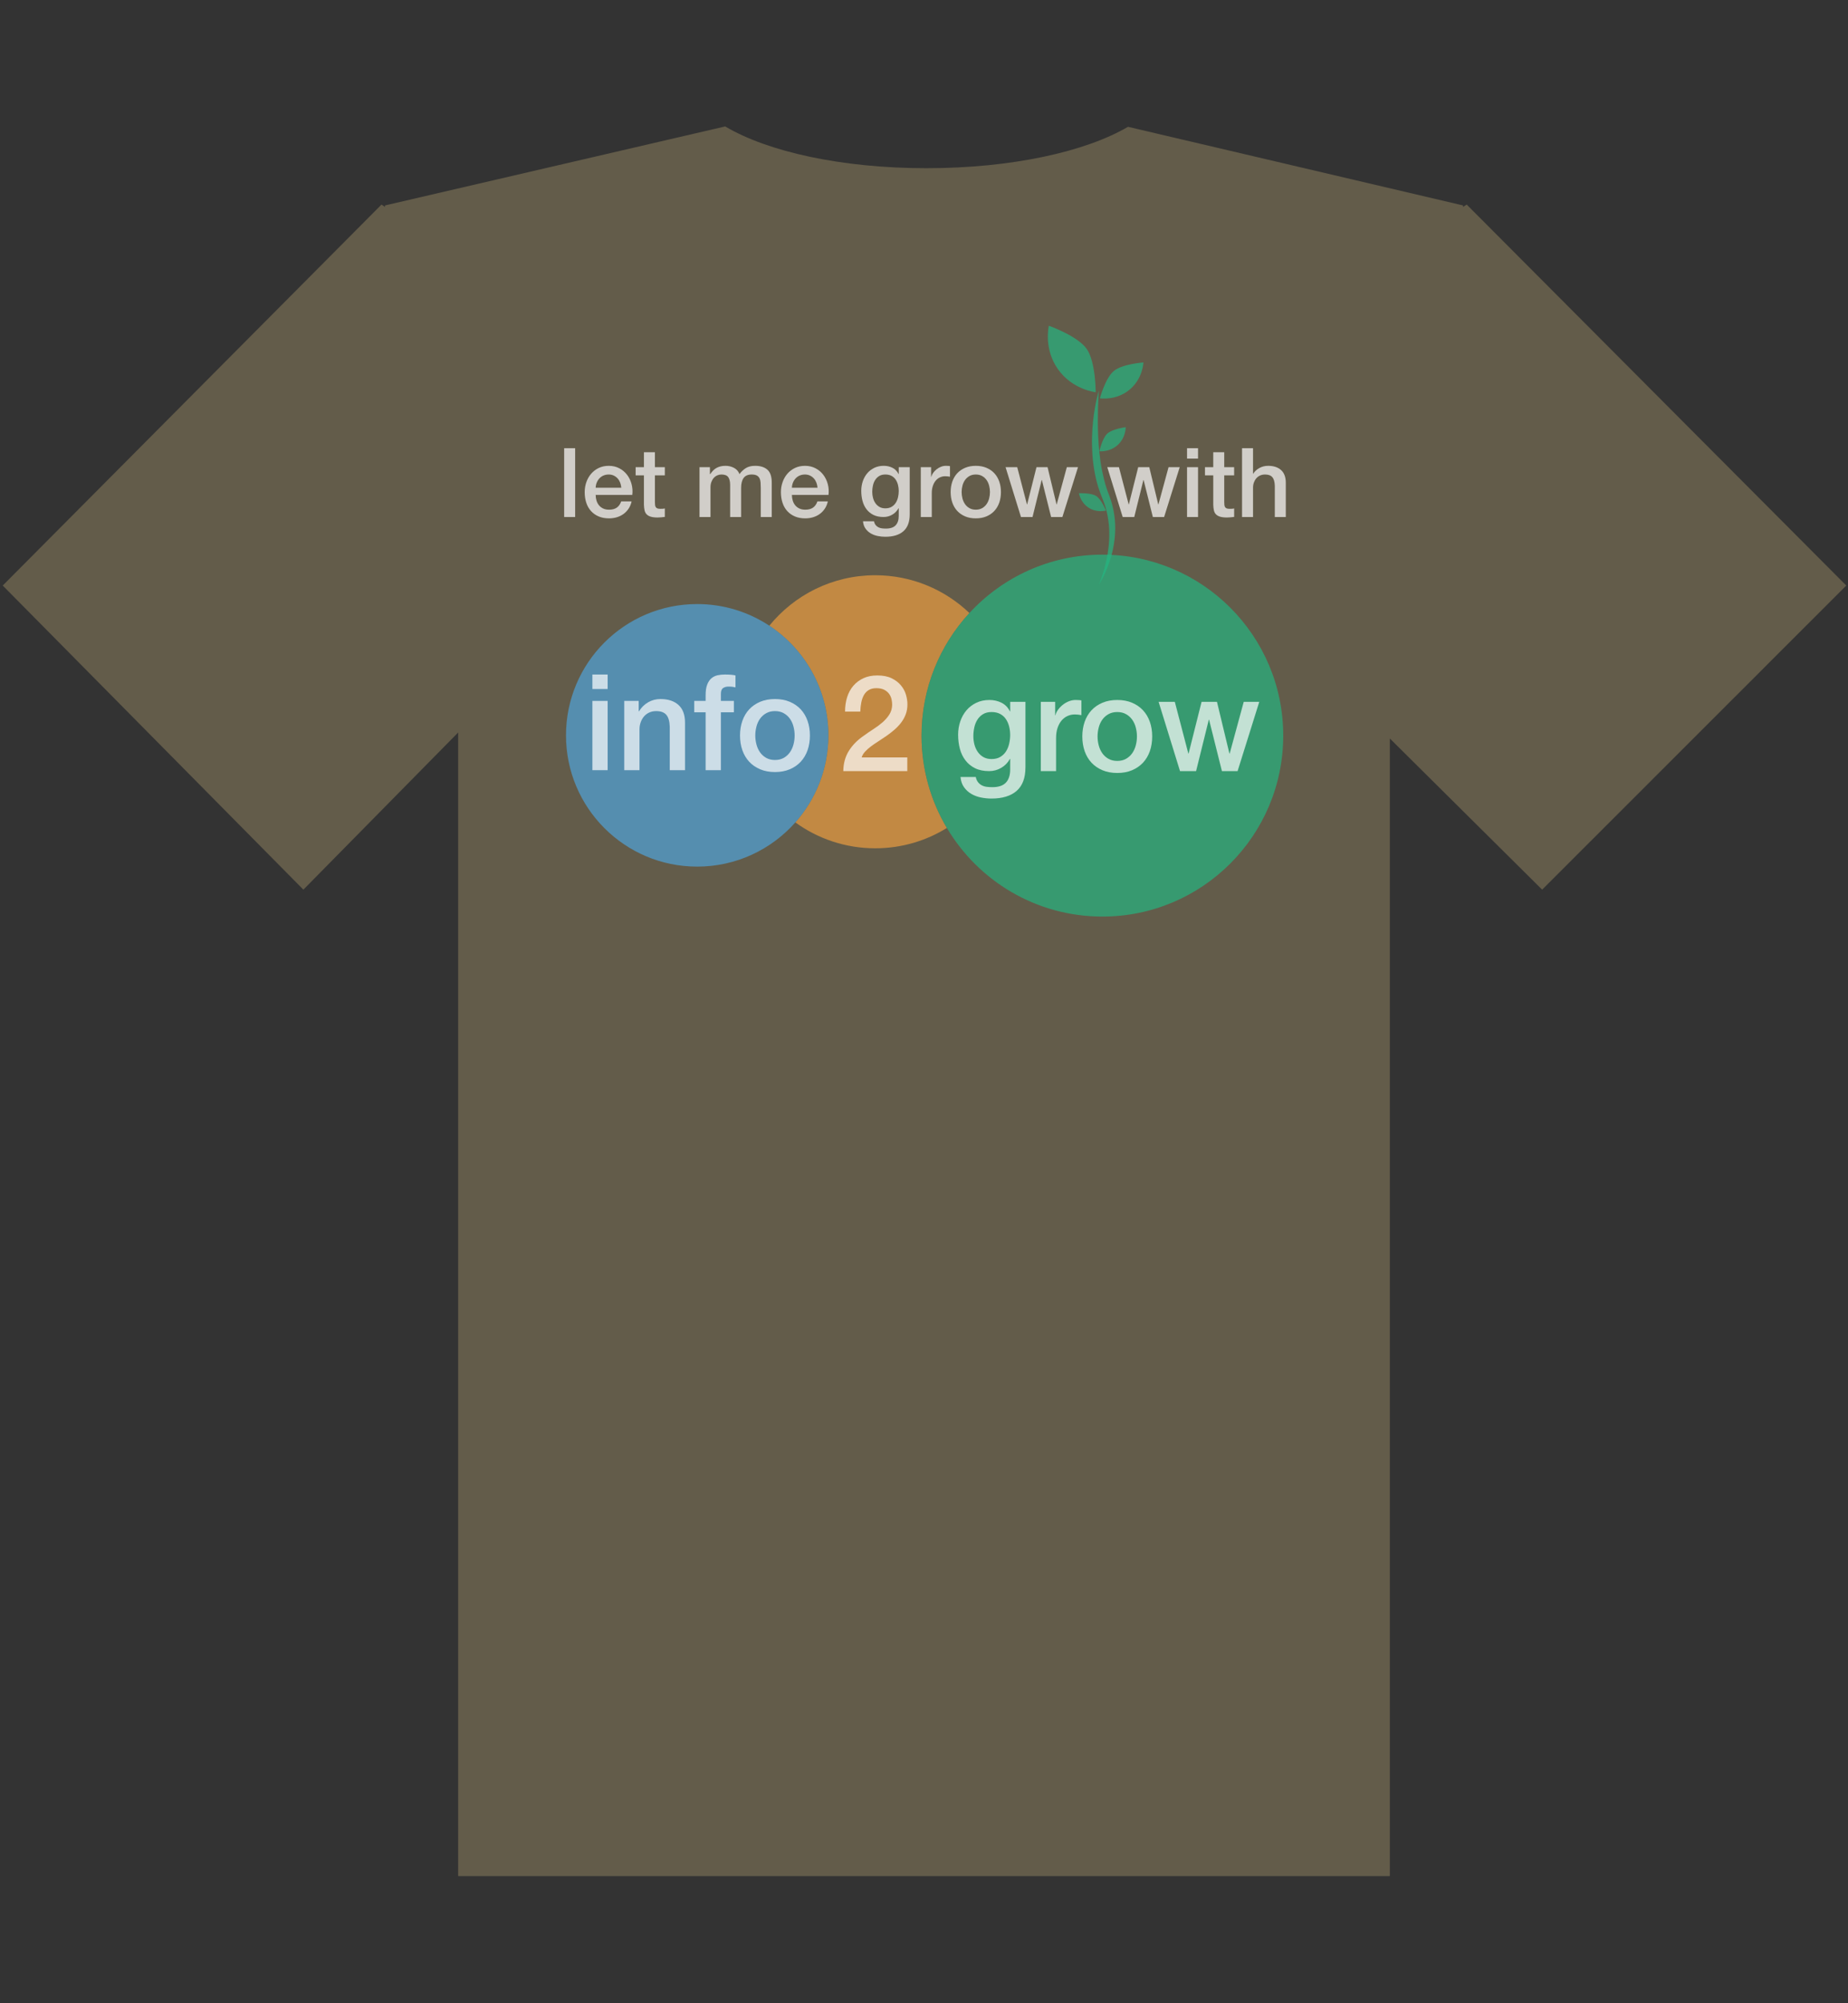 <?xml version="1.0" encoding="iso-8859-1"?>
<!-- Generator: Adobe Illustrator 16.0.0, SVG Export Plug-In . SVG Version: 6.00 Build 0)  -->
<!DOCTYPE svg PUBLIC "-//W3C//DTD SVG 1.1//EN" "http://www.w3.org/Graphics/SVG/1.1/DTD/svg11.dtd">
<svg version="1.1" xmlns="http://www.w3.org/2000/svg" xmlns:xlink="http://www.w3.org/1999/xlink" x="0px" y="0px" width="480px"
	 height="520px" viewBox="0 0 480 520" style="enable-background:new 0 0 480 520;" xml:space="preserve">
<rect x="0" y="0" width="480" height="520" fill="#333333" stroke="none"/>
<g id="Layer_1">
	<g id="Layer_1_1_">
		<path style="fill:#635C4A;" d="M479.552,151.994l-98.589-98.893L380,53.712v-0.386l-87.016-20.409
			c-10.996,6.456-30.219,10.746-52.334,10.746c-22.226,0-41.323-4.333-52.29-10.842L100,53.327v0.386l-0.907-0.611L0.708,151.994
			l78.093,78.941L119,190.143V487h242V191.699l39.557,39.236L479.552,151.994z"/>
		<g id="Layer_2" style="display:none;">
			<g style="display:inline;">
				<path d="M160.675,231c1.513,0.697,3.134,1.229,4.504,2.141c1.112,0.74,1.958,1.902,2.847,2.941
					c0.342,0.398,0.474,0.975,0.723,1.518c0.536-0.068,1.014-0.13,1.805-0.231c-0.736,14.765-1.468,29.408-2.21,44.285
					c-2.769-0.502-5.45-0.969-8.126-1.473c-6.623-1.246-13.243-2.512-19.866-3.763c-0.141-0.026-0.296,0.019-0.444,0.029
					c0-0.103,0-0.201,0-0.302c0.111-0.274,0.285-0.543,0.322-0.826c1.126-8.571,2.199-17.148,3.369-25.714
					c0.633-4.633-0.43-3.932,4.334-5.297c1.621-0.465,2.436-1.256,2.901-2.904c1.357-4.807,3.745-8.844,8.938-10.406
					C160.072,231,160.374,231,160.675,231z M161.791,254.822c0.451-1.365,0.832-2.817,1.41-4.186
					c0.555-1.312-0.059-1.679-1.162-1.939c-2.811-0.666-5.482-0.23-8.04,0.986c-4.901,2.334-7.311,9.998-1.829,14.053
					c0.561,0.414,1.062,0.916,1.559,1.41c0.812,0.812,1.211,1.805,0.621,2.854c-0.645,1.146-1.774,1.034-2.794,0.621
					c-1.23-0.497-2.401-1.141-3.598-1.721c-2.06,4.172-1.21,6.049,3.233,7.15c4.281,1.062,7.98-0.351,9.539-3.645
					c1.932-4.086,0.9-7.971-2.846-10.724c-0.646-0.476-1.291-0.95-1.928-1.438c-0.89-0.686-1.406-1.7-0.816-2.617
					c0.432-0.671,1.466-1.27,2.266-1.317C158.768,254.229,160.156,254.604,161.791,254.822z M161.494,233.074
					c-4.342-1.795-9.195,5.352-9.259,9.799c1.126-0.341,2.237-0.618,3.294-1.033c0.338-0.133,0.664-0.595,0.768-0.969
					C157.148,237.783,158.246,234.869,161.494,233.074z M162.258,234.486c-2.539,1.385-3.609,3.646-4.291,6.322
					c4.979-0.486,6.099-2.037,4.549-6.044C162.499,234.722,162.45,234.691,162.258,234.486z M167.186,238.149
					c-0.483-2.524-1.379-3.626-3.035-3.731c0.189,1.461,0.378,2.902,0.588,4.52C165.66,238.641,166.431,238.393,167.186,238.149z"/>
				<path d="M171.648,237.818c0.336,0.229,0.496,0.285,0.574,0.398c1.319,1.928,3.267,2.479,5.448,2.437
					c0.972-0.019,1.247,0.417,1.377,1.321c0.938,6.527,1.938,13.045,2.909,19.568c0.766,5.14,1.492,10.284,2.295,15.418
					c0.152,0.97,0.063,1.413-1.038,1.638c-4.492,0.911-8.962,1.937-13.718,2.979C170.217,266.932,170.928,252.479,171.648,237.818z"
					/>
				<path d="M258.18,271.566c-0.428,2.132-0.834,4.221-1.267,6.306c-0.552,2.669-0.168,2.134-2.58,2.235
					c-1.14,0.047-2.28,0.008-3.705,0.008c0.36-2.043,0.694-3.982,1.046-5.918c1.376-7.566,2.786-15.129,4.104-22.707
					c0.182-1.042,0.565-1.35,1.531-1.311c1.188,0.05,2.377,0.013,3.668,0.013c-0.058,1.17-0.104,2.136-0.152,3.101
					c0.197,0.148,0.396,0.297,0.597,0.445c0.229-0.438,0.345-1.051,0.703-1.28c1.362-0.871,2.728-2.049,4.231-2.327
					c3.791-0.699,6.492,1.188,6.979,5.002c0.778,6.076-0.808,11.438-5.946,15.271c-2.146,1.602-4.591,2.141-7.244,1.504
					C259.566,271.771,258.975,271.703,258.18,271.566z M267.336,258.543c0-0.351,0.01-0.701-0.002-1.051
					c-0.04-1.227-0.395-2.524-1.65-2.709c-0.988-0.145-2.336,0.218-3.084,0.865c-0.926,0.801-1.646,2.051-2.008,3.244
					c-0.68,2.234-1.023,4.569-1.537,6.856c-0.211,0.945,0.279,1.398,1.062,1.686c1.794,0.654,3.568,0.012,4.917-1.879
					C266.525,263.467,267.273,261.109,267.336,258.543z"/>
				<path d="M208.837,271.568c1.965-10.293,3.89-20.369,5.819-30.482c1.947,0,3.732,0,5.723,0c-0.746,3.979-1.475,7.861-2.29,12.211
					c0.724-0.627,1.091-0.935,1.446-1.254c1.642-1.476,3.542-2.191,5.767-2.064c2.444,0.139,4.259,1.705,4.186,4.191
					c-0.083,2.83-0.519,5.658-0.941,8.465c-0.387,2.566-0.995,5.1-1.435,7.659c-0.168,0.979-0.592,1.349-1.591,1.294
					c-1.384-0.076-2.774-0.02-4.41-0.02c0.424-2.334,0.814-4.43,1.182-6.529c0.438-2.51,0.968-5.012,1.217-7.541
					c0.083-0.852-0.335-2.241-0.946-2.55c-0.722-0.364-2.103-0.12-2.842,0.384c-2.086,1.422-2.631,3.814-3.13,6.119
					c-0.646,2.977-1.206,5.973-1.723,8.977c-0.147,0.861-0.44,1.197-1.336,1.158C212.044,271.52,210.551,271.568,208.837,271.568z"
					/>
				<path d="M308.82,264.734c0.396-1.062,0.787-2.125,1.188-3.186c1.29-3.412,2.604-6.816,3.861-10.24
					c0.279-0.766,0.667-1.148,1.511-1.127c1.524,0.04,3.054,0.012,4.478,0.012c0.109,0.313,0.156,0.375,0.141,0.406
					c-3.943,8.299-7.023,17.039-12.467,24.57c-1.815,2.516-4.08,4.52-6.988,5.748c-0.98,0.414-1.457,0.262-1.727-0.809
					c-0.291-1.154-0.728-2.273-1.138-3.525c0.847-0.445,1.773-0.76,2.474-1.348c1.324-1.109,2.599-2.311,3.727-3.616
					c0.411-0.478,0.574-1.401,0.463-2.058c-1.013-5.904-2.078-11.805-3.209-17.688c-0.242-1.268,0.01-1.795,1.35-1.697
					c0.848,0.062,1.701,0.008,2.555,0.012c1.938,0.009,1.962,0.078,2.138,2.012c0.379,4.173,0.808,8.342,1.216,12.512
					C308.532,264.723,308.677,264.729,308.82,264.734z"/>
				<path d="M251.582,258.798c-0.264,4.913-1.977,9.065-6.373,11.708c-2.669,1.605-5.604,1.895-8.538,0.975
					c-3.159-0.99-4.777-3.447-5.084-6.621c-0.475-4.908,1.539-10.777,6.521-13.586c2.453-1.384,5.09-1.786,7.818-1.099
					C249.727,251.131,251.802,254.371,251.582,258.798z M245.993,258.873c-0.154-2.572-0.841-4.07-2.312-4.473
					c-1.688-0.463-3.291,0.404-4.456,2.523c-1.335,2.428-1.923,5.033-1.582,7.806c0.147,1.203,0.624,2.271,1.846,2.698
					c1.294,0.451,2.498,0.121,3.414-0.903c0.527-0.59,1.078-1.244,1.339-1.971C244.911,262.689,245.422,260.771,245.993,258.873z"/>
				<path d="M301.997,240.937c-0.367,1.442-0.709,2.784-1.042,4.09c-4.164,0.186-5.167,1.051-5.746,5.036
					c1.271,0.074,2.534,0.148,3.971,0.232c-0.18,1.176-0.254,2.268-0.553,3.295c-0.104,0.357-0.743,0.76-1.165,0.793
					c-3.251,0.254-3.226,0.232-3.813,3.521c-0.81,4.513-1.664,9.017-2.51,13.583c-1.949,0-3.777,0-5.744,0
					c1.043-5.67,2.066-11.233,3.119-16.958c-0.977-0.069-1.705-0.121-2.66-0.189c0.196-1.162,0.266-2.31,0.633-3.349
					c0.143-0.395,0.972-0.74,1.498-0.76c1.033-0.038,1.42-0.389,1.677-1.435c0.373-1.53,0.905-3.089,1.708-4.435
					C293.467,240.827,297.971,239.416,301.997,240.937z"/>
				<path d="M207.235,254.779c-1.272-0.243-2.341-0.542-3.427-0.63c-1.307-0.106-2.613,0.161-3.085,1.585
					c-0.456,1.375,0.603,2.08,1.585,2.744c0.912,0.615,1.887,1.164,2.706,1.887c3.194,2.814,2.927,7.564-0.65,9.895
					c-3.554,2.312-7.402,2.09-11.241,0.746c-0.316-0.109-0.675-0.859-0.592-1.215c0.248-1.059,0.705-2.068,1.102-3.155
					c1.164,0.347,2.237,0.716,3.337,0.972c0.622,0.146,1.386,0.33,1.912,0.102c0.841-0.365,1.911-0.926,2.181-1.66
					c0.23-0.631-0.382-1.729-0.89-2.421c-0.448-0.61-1.261-0.962-1.923-1.411c-1.991-1.35-3.633-2.975-3.415-5.594
					c0.255-3.061,2.033-5.047,4.886-6.049c2.531-0.891,5.115-0.783,7.693-0.188c0.809,0.188,1.217,0.561,0.795,1.5
					C207.805,252.785,207.569,253.762,207.235,254.779z"/>
				<path d="M274.004,271.568c0.592-3.121,1.146-6.053,1.702-8.986c0.707-3.731,1.442-7.459,2.094-11.201
					c0.154-0.885,0.53-1.205,1.373-1.191c1.44,0.023,2.884,0.006,4.632,0.006c-0.393,2.227-0.725,4.216-1.098,6.197
					c-0.862,4.567-1.773,9.126-2.598,13.7c-0.189,1.062-0.524,1.593-1.715,1.501C277.01,271.486,275.611,271.568,274.004,271.568z"
					/>
				<path d="M281.805,247.516c-1.691,0.002-2.755-1.084-2.767-2.828c-0.013-1.998,1.399-3.462,3.323-3.444
					c1.645,0.015,2.824,1.204,2.826,2.845C285.189,246.031,283.727,247.514,281.805,247.516z"/>
			</g>
		</g>
	</g>
	<g id="Layer_2_1_" style="display:none;">
		<g style="display:inline;">
			<path style="fill:#B5AD8D;" d="M214.507,255c5.429,2.5,11.243,4.406,16.159,7.68c3.99,2.656,7.024,6.824,10.213,10.553
				c1.225,1.43,1.698,3.496,2.592,5.443c1.924-0.246,3.639-0.467,6.475-0.83c-2.643,52.971-5.266,105.508-7.928,158.875
				c-9.933-1.799-19.553-3.473-29.151-5.277c-23.76-4.477-47.51-9.012-71.271-13.496c-0.503-0.1-1.06,0.062-1.593,0.104
				c0-0.358,0-0.721,0-1.076c0.399-0.988,1.023-1.947,1.156-2.966c4.04-30.753,7.89-61.522,12.087-92.252
				c2.27-16.62-1.542-14.104,15.548-19.003c5.816-1.667,8.738-4.506,10.409-10.42c4.871-17.244,13.436-31.729,32.067-37.332
				C212.348,255,213.429,255,214.507,255z M218.512,340.463c1.619-4.896,2.985-10.105,5.06-15.016
				c1.989-4.705-0.21-6.022-4.169-6.958c-10.083-2.392-19.668-0.827-28.845,3.538c-17.583,8.373-26.227,35.869-6.562,50.415
				c2.011,1.483,3.813,3.286,5.592,5.062c2.915,2.912,4.345,6.471,2.229,10.234c-2.312,4.111-6.366,3.71-10.023,2.229
				c-4.415-1.783-8.616-4.093-12.906-6.174c-7.39,14.967-4.341,21.7,11.599,25.659c15.36,3.812,28.631-1.257,34.223-13.075
				c6.929-14.654,3.229-28.588-10.209-38.471c-2.316-1.707-4.633-3.41-6.917-5.16c-3.191-2.46-5.044-6.1-2.929-9.391
				c1.549-2.406,5.259-4.557,8.128-4.727C207.666,338.333,212.646,339.682,218.512,340.463z M217.446,262.441
				c-15.575-6.44-32.988,19.197-33.216,35.15c4.04-1.223,8.027-2.217,11.818-3.705c1.211-0.478,2.381-2.135,2.752-3.477
				C201.856,279.334,205.795,268.88,217.446,262.441z M220.188,267.506c-9.109,4.969-12.949,13.082-15.396,22.686
				c17.861-1.746,21.88-7.312,16.319-21.688C221.053,268.352,220.877,268.243,220.188,267.506z M237.865,280.648
				c-1.733-9.059-4.946-13.01-10.889-13.387c0.68,5.239,1.355,10.41,2.109,16.211C232.393,282.41,235.157,281.52,237.865,280.648z"
				/>
			<path style="fill:#404D41;" d="M253.875,279.461c1.206,0.818,1.779,1.021,2.062,1.43c4.731,6.916,11.719,8.893,19.545,8.74
				c3.483-0.064,4.475,1.495,4.938,4.74c3.368,23.416,6.955,46.799,10.438,70.201c2.746,18.436,5.354,36.896,8.232,55.312
				c0.547,3.477,0.229,5.069-3.725,5.871c-16.115,3.271-32.151,6.944-49.215,10.688
				C248.741,383.905,251.291,332.058,253.875,279.461z"/>
		</g>
		<g style="display:inline;">
			<path style="fill:#B5AD8D;" d="M265.909,121.823c-0.517,2.583-1.011,5.115-1.533,7.641c-0.668,3.234-0.204,2.586-3.127,2.709
				c-1.38,0.058-2.763,0.009-4.489,0.009c0.438-2.476,0.842-4.826,1.268-7.171c1.668-9.169,3.377-18.333,4.973-27.516
				c0.219-1.263,0.688-1.636,1.854-1.588c1.439,0.061,2.883,0.016,4.446,0.016c-0.069,1.417-0.128,2.588-0.187,3.757
				c0.24,0.18,0.479,0.36,0.723,0.54c0.275-0.53,0.415-1.273,0.852-1.551c1.652-1.056,3.307-2.483,5.131-2.82
				c4.595-0.847,7.867,1.439,8.457,6.062c0.943,7.363-0.978,13.858-7.207,18.506c-2.6,1.941-5.562,2.594-8.776,1.822
				C267.592,122.071,266.873,121.989,265.909,121.823z M277.006,106.042c0-0.425,0.012-0.85-0.002-1.273
				c-0.049-1.486-0.479-3.059-2-3.283c-1.199-0.175-2.832,0.264-3.736,1.048c-1.123,0.971-1.994,2.485-2.434,3.932
				c-0.824,2.708-1.242,5.537-1.863,8.309c-0.256,1.146,0.34,1.694,1.288,2.041c2.175,0.794,4.323,0.014,5.958-2.277
				C276.023,112.008,276.932,109.151,277.006,106.042z"/>
			<path style="fill:#B5AD8D;" d="M206.117,121.826c2.381-12.472,4.713-24.684,7.052-36.938c2.36,0,4.522,0,6.935,0
				c-0.904,4.821-1.787,9.526-2.775,14.797c0.877-0.76,1.322-1.132,1.753-1.52c1.989-1.788,4.292-2.655,6.988-2.501
				c2.962,0.168,5.161,2.066,5.071,5.079c-0.1,3.43-0.628,6.856-1.141,10.258c-0.469,3.11-1.205,6.18-1.738,9.281
				c-0.203,1.187-0.717,1.634-1.928,1.568c-1.677-0.092-3.361-0.023-5.344-0.023c0.514-2.829,0.986-5.368,1.432-7.912
				c0.53-3.042,1.173-6.073,1.475-9.138c0.101-1.032-0.406-2.716-1.146-3.09c-0.875-0.441-2.548-0.146-3.443,0.465
				c-2.528,1.723-3.188,4.623-3.793,7.415c-0.783,3.607-1.462,7.238-2.088,10.877c-0.179,1.045-0.533,1.452-1.619,1.404
				C210.004,121.767,208.193,121.826,206.117,121.826z"/>
			<path style="fill:#B5AD8D;" d="M327.277,113.545c0.479-1.286,0.953-2.575,1.438-3.859c1.562-4.135,3.155-8.26,4.682-12.409
				c0.34-0.928,0.808-1.392,1.83-1.366c1.849,0.048,3.697,0.014,5.424,0.014c0.135,0.38,0.188,0.455,0.17,0.492
				c-4.778,10.057-8.512,20.646-15.105,29.774c-2.201,3.046-4.945,5.476-8.47,6.965c-1.188,0.502-1.767,0.315-2.091-0.979
				c-0.354-1.401-0.881-2.757-1.379-4.274c1.024-0.542,2.148-0.92,2.996-1.631c1.604-1.347,3.147-2.8,4.516-4.384
				c0.499-0.576,0.695-1.698,0.562-2.491c-1.229-7.157-2.521-14.305-3.891-21.436c-0.295-1.536,0.014-2.175,1.634-2.057
				c1.026,0.076,2.062,0.01,3.097,0.014c2.348,0.011,2.377,0.095,2.59,2.438c0.459,5.057,0.979,10.108,1.473,15.162
				C326.928,113.529,327.104,113.537,327.277,113.545z"/>
			<path style="fill:#B5AD8D;" d="M257.916,106.35c-0.318,5.954-2.396,10.986-7.725,14.188c-3.232,1.945-6.791,2.296-10.346,1.181
				c-3.828-1.203-5.789-4.18-6.16-8.023c-0.575-5.95,1.865-13.062,7.901-16.466c2.973-1.677,6.168-2.165,9.475-1.332
				C255.666,97.06,258.182,100.986,257.916,106.35z M251.143,106.441c-0.187-3.117-1.018-4.932-2.8-5.42
				c-2.046-0.561-3.985,0.49-5.397,3.058c-1.617,2.942-2.329,6.099-1.918,9.458c0.181,1.457,0.758,2.753,2.236,3.27
				c1.568,0.547,3.028,0.146,4.139-1.096c0.641-0.715,1.31-1.508,1.621-2.387C249.832,111.066,250.451,108.741,251.143,106.441z"/>
			<path style="fill:#B5AD8D;" d="M319.008,84.706c-0.443,1.748-0.857,3.374-1.262,4.956c-5.047,0.225-6.262,1.273-6.964,6.103
				c1.541,0.09,3.071,0.18,4.812,0.282c-0.217,1.425-0.308,2.748-0.669,3.993c-0.126,0.433-0.901,0.92-1.411,0.96
				c-3.938,0.308-3.91,0.282-4.623,4.266c-0.979,5.469-2.016,10.927-3.041,16.46c-2.359,0-4.578,0-6.961,0
				c1.264-6.871,2.506-13.615,3.78-20.549c-1.185-0.084-2.067-0.146-3.226-0.229c0.24-1.408,0.322-2.798,0.77-4.058
				c0.17-0.478,1.176-0.897,1.814-0.921c1.252-0.046,1.721-0.471,2.029-1.738c0.451-1.854,1.1-3.743,2.068-5.374
				C308.671,84.574,314.129,82.863,319.008,84.706z"/>
			<path style="fill:#B5AD8D;" d="M204.176,101.48c-1.541-0.294-2.836-0.657-4.152-0.763c-1.583-0.129-3.166,0.195-3.738,1.921
				c-0.553,1.666,0.73,2.521,1.921,3.325c1.105,0.746,2.286,1.411,3.279,2.286c3.871,3.412,3.547,9.167-0.788,11.99
				c-4.307,2.802-8.971,2.531-13.622,0.904c-0.384-0.133-0.817-1.042-0.718-1.472c0.301-1.283,0.855-2.506,1.336-3.824
				c1.41,0.42,2.711,0.866,4.043,1.178c0.754,0.176,1.68,0.4,2.317,0.121c1.019-0.443,2.315-1.122,2.643-2.012
				c0.279-0.765-0.463-2.092-1.078-2.934c-0.544-0.742-1.528-1.166-2.33-1.71c-2.413-1.636-4.402-3.605-4.139-6.779
				c0.31-3.708,2.464-6.116,5.921-7.33c3.067-1.08,6.198-0.949,9.322-0.228c0.98,0.228,1.475,0.679,0.964,1.818
				C204.866,99.064,204.581,100.248,204.176,101.48z"/>
			<path style="fill:#B5AD8D;" d="M285.086,121.826c0.717-3.782,1.391-7.335,2.062-10.89c0.855-4.522,1.75-9.039,2.537-13.574
				c0.188-1.072,0.644-1.46,1.664-1.444c1.746,0.029,3.492,0.007,5.611,0.007c-0.477,2.698-0.878,5.109-1.33,7.51
				c-1.045,5.535-2.148,11.059-3.146,16.602c-0.23,1.285-0.637,1.93-2.078,1.819C288.729,121.728,287.034,121.826,285.086,121.826z"
				/>
			<path style="fill:#B5AD8D;" d="M294.539,92.679c-2.051,0.002-3.338-1.313-3.354-3.427c-0.017-2.421,1.695-4.195,4.026-4.174
				c1.993,0.018,3.422,1.459,3.427,3.447C298.643,90.88,296.868,92.676,294.539,92.679z"/>
		</g>
	</g>
</g>
<g id="Layer_2_2_">
	<path style="opacity:0.7;fill:#EA9D41;" d="M251.794,159.127c-6.36-6.071-14.97-9.807-24.458-9.807
		c-11.102,0-21.008,5.108-27.506,13.099c9.237,6.096,15.337,16.562,15.337,28.458c0,8.675-3.247,16.587-8.584,22.603
		c5.834,4.224,13,6.72,20.753,6.72c6.827,0,13.199-1.935,18.607-5.279c-4.175-7.019-6.58-15.213-6.58-23.973
		C239.364,178.67,244.08,167.497,251.794,159.127z"/>
	<path style="opacity:0.7;fill:#24B681;" d="M286.335,143.978c-13.662,0-25.958,5.838-34.541,15.149
		c-7.714,8.369-12.43,19.543-12.43,31.822c0,8.76,2.405,16.954,6.58,23.973c8.189,13.768,23.21,22.998,40.392,22.998
		c25.941,0,46.972-21.029,46.972-46.971S312.276,143.978,286.335,143.978z"/>
	<path style="opacity:0.7;fill:#4FA5DB;" d="M199.83,162.42c-5.377-3.548-11.815-5.619-18.74-5.619
		c-18.82,0-34.077,15.257-34.077,34.077s15.257,34.077,34.077,34.077c10.146,0,19.25-4.438,25.493-11.474
		c5.337-6.016,8.584-13.928,8.584-22.603C215.167,178.982,209.067,168.516,199.83,162.42z"/>
	<g style="opacity:0.7;">
		<path style="fill:#FFFFFF;" d="M153.867,175.094h3.965v3.757h-3.965V175.094z M153.867,181.942h3.965v17.978h-3.965V181.942z"/>
		<path style="fill:#FFFFFF;" d="M162.14,181.942h3.755v2.644l0.07,0.071c0.603-0.996,1.39-1.78,2.366-2.349
			c0.973-0.565,2.051-0.852,3.231-0.852c1.972,0,3.523,0.511,4.66,1.53c1.135,1.02,1.703,2.55,1.703,4.591v12.342h-3.964v-11.302
			c-0.045-1.411-0.348-2.439-0.903-3.075c-0.558-0.637-1.426-0.957-2.608-0.957c-0.673,0-1.276,0.122-1.808,0.365
			c-0.532,0.245-0.984,0.58-1.355,1.008c-0.371,0.431-0.662,0.934-0.869,1.514c-0.209,0.581-0.314,1.193-0.314,1.842v10.605h-3.964
			V181.942L162.14,181.942z"/>
		<path style="fill:#FFFFFF;" d="M180.325,181.942h2.954v-1.495c0-1.133,0.139-2.055,0.419-2.762
			c0.277-0.707,0.648-1.251,1.112-1.636c0.464-0.382,0.991-0.637,1.583-0.765c0.591-0.126,1.211-0.191,1.858-0.191
			c1.276,0,2.202,0.08,2.782,0.242v3.097c-0.255-0.068-0.527-0.122-0.816-0.159c-0.291-0.034-0.633-0.051-1.027-0.051
			c-0.534,0-0.99,0.13-1.373,0.386c-0.384,0.254-0.574,0.752-0.574,1.493v1.841h3.373v2.958h-3.373v15.02h-3.964V184.9h-2.954
			V181.942z"/>
		<path style="fill:#FFFFFF;" d="M201.292,200.406c-1.438,0-2.719-0.239-3.843-0.713c-1.126-0.476-2.077-1.13-2.852-1.964
			c-0.775-0.836-1.367-1.831-1.775-2.991c-0.404-1.157-0.608-2.434-0.608-3.822c0-1.37,0.204-2.631,0.608-3.792
			c0.408-1.159,1-2.155,1.775-2.991c0.774-0.834,1.726-1.487,2.852-1.964c1.124-0.474,2.405-0.712,3.843-0.712
			c1.434,0,2.716,0.238,3.839,0.712c1.125,0.477,2.074,1.13,2.852,1.964c0.775,0.836,1.367,1.832,1.774,2.991
			c0.405,1.161,0.608,2.422,0.608,3.792c0,1.389-0.204,2.665-0.608,3.822c-0.407,1.16-0.999,2.155-1.774,2.991
			c-0.778,0.834-1.727,1.488-2.852,1.964C204.008,200.167,202.726,200.406,201.292,200.406z M201.292,197.277
			c0.88,0,1.644-0.188,2.294-0.555c0.648-0.375,1.18-0.861,1.598-1.46c0.417-0.606,0.725-1.282,0.92-2.038
			c0.198-0.753,0.297-1.522,0.297-2.309c0-0.768-0.099-1.534-0.297-2.298c-0.195-0.764-0.503-1.442-0.92-2.031
			c-0.418-0.595-0.95-1.076-1.598-1.442c-0.651-0.374-1.415-0.559-2.294-0.559c-0.883,0-1.647,0.185-2.295,0.559
			c-0.651,0.366-1.183,0.848-1.602,1.442c-0.417,0.589-0.725,1.268-0.919,2.031c-0.199,0.764-0.297,1.53-0.297,2.298
			c0,0.786,0.099,1.556,0.297,2.309c0.195,0.756,0.503,1.432,0.919,2.038c0.419,0.599,0.95,1.085,1.602,1.46
			C199.645,197.089,200.409,197.277,201.292,197.277z"/>
	</g>
	<path style="opacity:0.7;fill:#FFFFFF;" d="M235.661,200.163h-16.62c0.022-2.017,0.509-3.778,1.46-5.286
		c0.951-1.507,2.249-2.816,3.896-3.927c0.787-0.581,1.61-1.144,2.467-1.688c0.857-0.543,1.646-1.132,2.365-1.757
		c0.716-0.626,1.307-1.305,1.771-2.034c0.464-0.73,0.708-1.568,0.73-2.519c0-0.44-0.051-0.911-0.156-1.409
		c-0.104-0.497-0.308-0.963-0.608-1.392c-0.303-0.427-0.718-0.787-1.25-1.076c-0.535-0.29-1.231-0.436-2.089-0.436
		c-0.787,0-1.442,0.155-1.963,0.47c-0.521,0.311-0.94,0.741-1.251,1.284c-0.314,0.547-0.546,1.189-0.696,1.93
		c-0.15,0.742-0.238,1.543-0.261,2.4h-3.963c0-1.344,0.177-2.592,0.537-3.738c0.36-1.146,0.9-2.136,1.619-2.974
		c0.718-0.832,1.592-1.488,2.625-1.964c1.03-0.476,2.229-0.713,3.596-0.713c1.485,0,2.725,0.243,3.721,0.73
		c0.996,0.486,1.802,1.104,2.417,1.845c0.614,0.741,1.05,1.545,1.304,2.416c0.255,0.869,0.382,1.697,0.382,2.485
		c0,0.972-0.15,1.855-0.452,2.642c-0.3,0.79-0.708,1.511-1.217,2.173c-0.509,0.662-1.09,1.269-1.737,1.827
		c-0.648,0.556-1.322,1.076-2.018,1.563c-0.696,0.486-1.389,0.95-2.085,1.392c-0.696,0.442-1.338,0.88-1.929,1.318
		c-0.591,0.441-1.107,0.9-1.548,1.375c-0.441,0.476-0.741,0.979-0.902,1.512h11.855V200.163L235.661,200.163z"/>
	<g style="opacity:0.7;">
		<path style="fill:#FFFFFF;" d="M266.346,199.223c0,2.71-0.76,4.736-2.277,6.067c-1.521,1.335-3.705,1.999-6.553,1.999
			c-0.906,0-1.815-0.094-2.731-0.28c-0.916-0.183-1.748-0.497-2.505-0.936c-0.752-0.441-1.383-1.022-1.893-1.74
			c-0.512-0.719-0.812-1.596-0.906-2.644h3.965c0.115,0.561,0.314,1.011,0.593,1.358c0.276,0.349,0.606,0.619,0.989,0.815
			c0.382,0.197,0.807,0.329,1.271,0.384c0.462,0.058,0.951,0.086,1.46,0.086c1.598,0,2.77-0.394,3.512-1.181
			c0.741-0.789,1.112-1.926,1.112-3.409v-2.744h-0.067c-0.559,0.996-1.315,1.771-2.276,2.328c-0.962,0.558-2.002,0.836-3.113,0.836
			c-1.438,0-2.659-0.25-3.667-0.748c-1.011-0.498-1.846-1.184-2.504-2.052c-0.662-0.868-1.145-1.87-1.443-3.007
			c-0.303-1.138-0.453-2.355-0.453-3.65c0-1.205,0.188-2.354,0.558-3.444c0.371-1.089,0.903-2.045,1.599-2.866
			c0.697-0.826,1.549-1.479,2.557-1.966c1.007-0.486,2.15-0.73,3.423-0.73c1.138,0,2.18,0.239,3.129,0.713
			c0.952,0.476,1.683,1.223,2.194,2.244h0.067v-2.471h3.964v17.038H266.346z M257.547,197.032c0.88,0,1.631-0.181,2.244-0.537
			c0.613-0.363,1.111-0.838,1.494-1.426c0.382-0.592,0.662-1.262,0.835-2.018c0.173-0.753,0.261-1.515,0.261-2.277
			c0-0.765-0.093-1.507-0.277-2.226c-0.187-0.718-0.47-1.357-0.852-1.912c-0.382-0.554-0.883-0.996-1.497-1.321
			c-0.612-0.325-1.351-0.487-2.208-0.487c-0.88,0-1.621,0.185-2.223,0.559c-0.604,0.367-1.094,0.848-1.461,1.443
			c-0.373,0.588-0.641,1.262-0.801,2.015c-0.162,0.752-0.244,1.502-0.244,2.244c0,0.74,0.095,1.465,0.277,2.172
			c0.188,0.708,0.471,1.339,0.852,1.893c0.384,0.558,0.869,1.011,1.461,1.358C256.001,196.856,256.712,197.032,257.547,197.032z"/>
		<path style="fill:#FFFFFF;" d="M270.343,182.186h3.722v3.478h0.069c0.115-0.486,0.339-0.962,0.677-1.426
			c0.338-0.463,0.742-0.886,1.217-1.267c0.475-0.386,1.005-0.69,1.582-0.923c0.58-0.232,1.172-0.349,1.773-0.349
			c0.465,0,0.783,0.016,0.955,0.037c0.178,0.022,0.354,0.047,0.542,0.068v3.825c-0.28-0.045-0.563-0.088-0.854-0.125
			c-0.289-0.033-0.572-0.051-0.852-0.051c-0.672,0-1.304,0.136-1.895,0.402c-0.592,0.266-1.109,0.659-1.549,1.183
			c-0.44,0.521-0.789,1.162-1.045,1.93c-0.254,0.763-0.381,1.645-0.381,2.639v8.556h-3.964v-17.977H270.343z"/>
		<path style="fill:#FFFFFF;" d="M290.197,200.648c-1.438,0-2.719-0.237-3.842-0.712c-1.127-0.477-2.08-1.131-2.854-1.963
			c-0.774-0.837-1.365-1.832-1.774-2.992c-0.402-1.158-0.606-2.434-0.606-3.823c0-1.369,0.204-2.631,0.606-3.791
			c0.409-1.16,1-2.156,1.774-2.991c0.774-0.834,1.728-1.488,2.854-1.964c1.123-0.474,2.403-0.713,3.842-0.713
			c1.435,0,2.715,0.239,3.84,0.713c1.126,0.476,2.072,1.13,2.852,1.964c0.775,0.835,1.366,1.831,1.774,2.991
			c0.403,1.16,0.608,2.422,0.608,3.791c0,1.39-0.205,2.665-0.608,3.823c-0.408,1.16-0.999,2.155-1.774,2.992
			c-0.777,0.832-1.726,1.486-2.852,1.963C292.912,200.411,291.632,200.648,290.197,200.648z M290.197,197.52
			c0.88,0,1.644-0.188,2.295-0.555c0.646-0.375,1.181-0.86,1.599-1.459c0.417-0.607,0.726-1.283,0.921-2.038
			c0.197-0.754,0.297-1.522,0.297-2.31c0-0.767-0.1-1.533-0.297-2.297c-0.195-0.764-0.504-1.443-0.921-2.031
			c-0.418-0.596-0.952-1.076-1.599-1.443c-0.651-0.374-1.415-0.559-2.295-0.559c-0.885,0-1.646,0.185-2.295,0.559
			c-0.651,0.367-1.184,0.848-1.603,1.443c-0.416,0.588-0.726,1.268-0.921,2.031c-0.197,0.764-0.296,1.53-0.296,2.297
			c0,0.787,0.099,1.556,0.296,2.31c0.195,0.755,0.505,1.431,0.921,2.038c0.419,0.599,0.95,1.084,1.603,1.459
			C288.551,197.332,289.312,197.52,290.197,197.52z"/>
		<path style="fill:#FFFFFF;" d="M300.939,182.186h4.209l3.512,13.421h0.064l3.373-13.421h4l3.233,13.421h0.069l3.649-13.421h4.034
			l-5.632,17.978h-4.068l-3.339-13.351h-0.066l-3.306,13.351h-4.172L300.939,182.186z"/>
	</g>
	<rect x="146.104" y="105.321" style="opacity:0.7;fill:none;" width="211.5" height="49.295"/>
	<g style="opacity:0.7;enable-background:new    ;">
		<path style="fill:#FFFFFF;" d="M146.537,116.34h2.853v17.865h-2.853V116.34z"/>
		<path style="fill:#FFFFFF;" d="M154.719,128.476c0,0.5,0.07,0.984,0.212,1.451c0.142,0.466,0.354,0.875,0.638,1.226
			c0.284,0.35,0.642,0.629,1.076,0.838c0.435,0.208,0.951,0.313,1.552,0.313c0.833,0,1.505-0.18,2.014-0.538
			c0.509-0.359,0.888-0.897,1.139-1.614h2.702c-0.15,0.7-0.409,1.326-0.775,1.877c-0.368,0.55-0.81,1.013-1.326,1.388
			c-0.518,0.376-1.098,0.659-1.739,0.851c-0.643,0.191-1.313,0.288-2.014,0.288c-1.018,0-1.919-0.167-2.703-0.5
			c-0.784-0.334-1.447-0.801-1.989-1.402c-0.542-0.6-0.95-1.317-1.227-2.151c-0.274-0.834-0.412-1.751-0.412-2.753
			c0-0.917,0.146-1.788,0.438-2.614c0.292-0.825,0.709-1.551,1.251-2.176s1.197-1.122,1.964-1.489
			c0.767-0.367,1.634-0.551,2.602-0.551c1.018,0,1.932,0.213,2.74,0.639c0.81,0.425,1.481,0.988,2.015,1.689
			s0.921,1.505,1.164,2.414c0.242,0.91,0.305,1.848,0.188,2.816H154.719z M161.375,126.599c-0.034-0.45-0.13-0.884-0.288-1.301
			c-0.159-0.417-0.375-0.78-0.65-1.088s-0.609-0.559-1.001-0.751c-0.392-0.191-0.83-0.287-1.314-0.287
			c-0.5,0-0.955,0.086-1.363,0.262c-0.409,0.175-0.76,0.417-1.051,0.726c-0.292,0.309-0.526,0.671-0.7,1.088
			c-0.175,0.417-0.272,0.867-0.288,1.351H161.375z"/>
		<path style="fill:#FFFFFF;" d="M165.103,121.269h2.152v-3.878h2.853v3.878h2.577v2.127h-2.577v6.905
			c0,0.301,0.011,0.56,0.037,0.776c0.025,0.217,0.083,0.4,0.175,0.551c0.092,0.149,0.229,0.262,0.413,0.337
			c0.184,0.075,0.434,0.113,0.751,0.113c0.2,0,0.4-0.004,0.601-0.013c0.199-0.008,0.4-0.037,0.6-0.088v2.202
			c-0.317,0.034-0.626,0.067-0.926,0.101c-0.3,0.033-0.609,0.05-0.925,0.05c-0.751,0-1.356-0.072-1.814-0.213
			c-0.459-0.142-0.818-0.351-1.077-0.625c-0.258-0.275-0.434-0.622-0.525-1.039c-0.092-0.417-0.146-0.892-0.163-1.426v-7.631h-2.152
			V121.269z"/>
		<path style="fill:#FFFFFF;" d="M181.692,121.269h2.702v1.801h0.075c0.218-0.317,0.451-0.608,0.702-0.875
			c0.25-0.267,0.529-0.492,0.838-0.676c0.308-0.183,0.663-0.329,1.063-0.438c0.4-0.107,0.859-0.163,1.375-0.163
			c0.784,0,1.515,0.175,2.19,0.525c0.675,0.351,1.155,0.893,1.439,1.626c0.483-0.666,1.042-1.192,1.676-1.576
			c0.633-0.383,1.427-0.576,2.377-0.576c1.368,0,2.431,0.334,3.19,1.001c0.759,0.668,1.138,1.786,1.138,3.353v8.933h-2.852v-7.556
			c0-0.517-0.017-0.989-0.05-1.414c-0.034-0.425-0.129-0.792-0.288-1.101c-0.158-0.309-0.396-0.546-0.713-0.713
			c-0.316-0.166-0.75-0.25-1.301-0.25c-0.968,0-1.667,0.299-2.101,0.9c-0.435,0.601-0.651,1.451-0.651,2.552v7.582h-2.853v-8.308
			c0-0.9-0.163-1.58-0.488-2.039c-0.325-0.458-0.921-0.688-1.788-0.688c-0.368,0-0.722,0.075-1.064,0.225
			c-0.341,0.15-0.642,0.367-0.9,0.65c-0.259,0.284-0.467,0.633-0.626,1.05c-0.158,0.417-0.237,0.892-0.237,1.426v7.682h-2.852
			V121.269z"/>
		<path style="fill:#FFFFFF;" d="M205.688,128.476c0,0.5,0.071,0.984,0.212,1.451c0.142,0.466,0.354,0.875,0.638,1.226
			c0.284,0.35,0.642,0.629,1.076,0.838c0.434,0.208,0.95,0.313,1.551,0.313c0.834,0,1.506-0.18,2.014-0.538
			c0.509-0.359,0.889-0.897,1.139-1.614h2.702c-0.15,0.7-0.41,1.326-0.776,1.877c-0.367,0.55-0.809,1.013-1.326,1.388
			c-0.518,0.376-1.097,0.659-1.739,0.851c-0.642,0.191-1.313,0.288-2.014,0.288c-1.017,0-1.918-0.167-2.702-0.5
			c-0.784-0.334-1.447-0.801-1.989-1.402c-0.542-0.6-0.951-1.317-1.226-2.151c-0.275-0.834-0.413-1.751-0.413-2.753
			c0-0.917,0.146-1.788,0.438-2.614c0.292-0.825,0.709-1.551,1.251-2.176c0.542-0.625,1.196-1.122,1.964-1.489
			c0.767-0.367,1.635-0.551,2.602-0.551c1.017,0,1.931,0.213,2.74,0.639c0.809,0.425,1.48,0.988,2.014,1.689
			c0.534,0.701,0.922,1.505,1.164,2.414c0.242,0.91,0.305,1.848,0.188,2.816H205.688z M212.343,126.599
			c-0.034-0.45-0.129-0.884-0.288-1.301c-0.158-0.417-0.375-0.78-0.65-1.088c-0.275-0.309-0.609-0.559-1-0.751
			c-0.393-0.191-0.83-0.287-1.314-0.287c-0.5,0-0.955,0.086-1.364,0.262c-0.409,0.175-0.759,0.417-1.051,0.726
			c-0.292,0.309-0.525,0.671-0.701,1.088c-0.175,0.417-0.271,0.867-0.288,1.351H212.343z"/>
		<path style="fill:#FFFFFF;" d="M236.289,133.53c0,1.951-0.546,3.407-1.639,4.366c-1.093,0.958-2.665,1.438-4.716,1.438
			c-0.651,0-1.305-0.067-1.964-0.2c-0.659-0.134-1.26-0.36-1.801-0.675c-0.542-0.318-0.997-0.735-1.364-1.251
			c-0.368-0.518-0.584-1.151-0.651-1.902h2.853c0.083,0.4,0.226,0.727,0.425,0.977c0.201,0.25,0.438,0.446,0.714,0.587
			c0.275,0.142,0.579,0.233,0.913,0.275c0.334,0.042,0.684,0.063,1.051,0.063c1.151,0,1.993-0.284,2.527-0.851
			c0.534-0.568,0.801-1.385,0.801-2.453v-1.977h-0.05c-0.4,0.717-0.947,1.276-1.639,1.677c-0.692,0.401-1.438,0.6-2.24,0.6
			c-1.034,0-1.914-0.179-2.639-0.538c-0.726-0.358-1.326-0.851-1.802-1.477c-0.476-0.626-0.822-1.347-1.039-2.165
			c-0.217-0.817-0.325-1.692-0.325-2.626c0-0.867,0.134-1.693,0.4-2.478c0.267-0.784,0.651-1.471,1.151-2.063
			c0.5-0.592,1.114-1.063,1.839-1.415c0.726-0.35,1.546-0.525,2.464-0.525c0.818,0,1.569,0.171,2.252,0.514
			c0.684,0.342,1.209,0.88,1.577,1.614h0.05v-1.777h2.853V133.53z M229.958,131.954c0.634,0,1.172-0.129,1.614-0.389
			c0.441-0.257,0.801-0.6,1.076-1.026c0.276-0.425,0.476-0.909,0.601-1.451c0.125-0.542,0.188-1.088,0.188-1.639
			c0-0.551-0.066-1.084-0.2-1.602c-0.134-0.517-0.338-0.976-0.613-1.376c-0.274-0.4-0.634-0.716-1.076-0.951
			c-0.442-0.234-0.972-0.35-1.589-0.35c-0.634,0-1.168,0.134-1.601,0.399c-0.434,0.267-0.784,0.613-1.051,1.039
			c-0.268,0.425-0.459,0.909-0.576,1.451c-0.117,0.542-0.174,1.08-0.174,1.614s0.066,1.054,0.2,1.564
			c0.133,0.509,0.338,0.963,0.613,1.364s0.626,0.726,1.051,0.976S229.358,131.954,229.958,131.954z"/>
		<path style="fill:#FFFFFF;" d="M239.166,121.269h2.678v2.502h0.049c0.084-0.351,0.247-0.692,0.488-1.026
			c0.242-0.333,0.535-0.638,0.876-0.913c0.342-0.275,0.723-0.496,1.138-0.663c0.418-0.167,0.843-0.251,1.276-0.251
			c0.333,0,0.563,0.009,0.688,0.025c0.125,0.017,0.255,0.034,0.389,0.05v2.752c-0.202-0.032-0.405-0.062-0.612-0.087
			c-0.211-0.025-0.415-0.037-0.614-0.037c-0.483,0-0.938,0.096-1.362,0.287c-0.427,0.192-0.797,0.476-1.116,0.851
			c-0.315,0.375-0.566,0.838-0.749,1.389c-0.185,0.55-0.276,1.184-0.276,1.901v6.155h-2.852V121.269z"/>
		<path style="fill:#FFFFFF;" d="M253.452,134.556c-1.033,0-1.955-0.17-2.764-0.514c-0.811-0.341-1.492-0.812-2.053-1.413
			c-0.56-0.601-0.983-1.318-1.274-2.152c-0.293-0.834-0.438-1.752-0.438-2.752c0-0.985,0.146-1.894,0.438-2.728
			c0.291-0.834,0.715-1.551,1.274-2.152c0.561-0.6,1.242-1.071,2.053-1.413c0.809-0.342,1.73-0.514,2.764-0.514
			c1.035,0,1.957,0.171,2.767,0.514c0.809,0.342,1.492,0.813,2.052,1.413c0.559,0.601,0.982,1.318,1.275,2.152
			c0.291,0.834,0.438,1.743,0.438,2.728c0,1-0.146,1.918-0.438,2.752c-0.293,0.834-0.717,1.551-1.275,2.152
			c-0.56,0.6-1.243,1.072-2.052,1.413C255.409,134.385,254.487,134.556,253.452,134.556z M253.452,132.304
			c0.635,0,1.185-0.133,1.652-0.4c0.467-0.267,0.852-0.618,1.151-1.052c0.301-0.433,0.521-0.921,0.663-1.463
			c0.14-0.542,0.213-1.096,0.213-1.664c0-0.55-0.073-1.102-0.213-1.652c-0.143-0.55-0.362-1.038-0.663-1.463
			c-0.3-0.426-0.685-0.772-1.151-1.039c-0.468-0.266-1.018-0.399-1.652-0.399c-0.633,0-1.183,0.134-1.65,0.399
			c-0.468,0.267-0.852,0.613-1.151,1.039c-0.3,0.425-0.521,0.913-0.663,1.463s-0.213,1.102-0.213,1.652
			c0,0.567,0.071,1.122,0.213,1.664c0.142,0.542,0.363,1.03,0.663,1.463c0.3,0.434,0.684,0.785,1.151,1.052
			S252.819,132.304,253.452,132.304z"/>
		<path style="fill:#FFFFFF;" d="M261.185,121.269h3.028l2.526,9.659h0.051l2.427-9.659h2.877l2.326,9.659h0.052l2.627-9.659h2.902
			l-4.055,12.936h-2.927l-2.402-9.608h-0.05l-2.376,9.608h-3.003L261.185,121.269z"/>
		<path style="fill:#FFFFFF;" d="M287.607,121.269h3.027l2.528,9.659h0.048l2.428-9.659h2.877l2.327,9.659h0.052l2.627-9.659h2.902
			l-4.054,12.936h-2.928l-2.402-9.608h-0.051l-2.375,9.608h-3.004L287.607,121.269z"/>
		<path style="fill:#FFFFFF;" d="M308.323,116.34h2.854v2.703h-2.854V116.34z M308.323,121.269h2.854v12.936h-2.854V121.269z"/>
		<path style="fill:#FFFFFF;" d="M312.979,121.269h2.152v-3.878h2.853v3.878h2.575v2.127h-2.575v6.905
			c0,0.301,0.013,0.56,0.037,0.776c0.024,0.217,0.083,0.4,0.175,0.551c0.092,0.149,0.229,0.262,0.413,0.337
			c0.184,0.075,0.433,0.113,0.75,0.113c0.201,0,0.401-0.004,0.602-0.013c0.2-0.008,0.4-0.037,0.599-0.088v2.202
			c-0.314,0.034-0.625,0.067-0.925,0.101c-0.3,0.033-0.609,0.05-0.925,0.05c-0.752,0-1.356-0.072-1.814-0.213
			c-0.46-0.142-0.817-0.351-1.076-0.625s-0.435-0.622-0.524-1.039c-0.093-0.417-0.146-0.892-0.163-1.426v-7.631h-2.152V121.269z"/>
		<path style="fill:#FFFFFF;" d="M322.611,116.34h2.853v6.63h0.051c0.351-0.584,0.871-1.071,1.564-1.463
			c0.691-0.393,1.463-0.589,2.313-0.589c1.418,0,2.536,0.368,3.354,1.102c0.817,0.733,1.226,1.835,1.226,3.302v8.883h-2.852v-8.132
			c-0.035-1.017-0.251-1.755-0.651-2.214c-0.401-0.458-1.025-0.688-1.876-0.688c-0.484,0-0.919,0.086-1.302,0.262
			c-0.384,0.175-0.71,0.417-0.976,0.726c-0.268,0.309-0.476,0.671-0.625,1.088c-0.15,0.417-0.227,0.859-0.227,1.326v7.631h-2.853
			V116.34z"/>
	</g>
	<g style="opacity:0.7;">
		<path style="fill:#24B681;" d="M285.414,151.754c0,0,0.339-0.735,0.788-2.066c0.452-1.327,1.032-3.248,1.438-5.592
			c0.406-2.337,0.658-5.11,0.36-8.018c-0.149-1.451-0.407-2.936-0.844-4.392c-0.208-0.731-0.476-1.449-0.763-2.16
			c-0.293-0.757-0.6-1.477-0.871-2.297c-0.545-1.582-0.949-3.182-1.228-4.783c-0.282-1.597-0.485-3.178-0.567-4.712
			c-0.088-1.533-0.131-3.014-0.076-4.416c0.048-1.4,0.121-2.721,0.26-3.934c0.498-4.859,1.501-7.961,1.501-7.961
			s-0.06,0.809-0.129,2.215c-0.062,1.407-0.142,3.413-0.134,5.809c0.018,1.198,0.021,2.493,0.094,3.857
			c0.079,1.364,0.152,2.8,0.32,4.273c0.172,1.472,0.363,2.988,0.664,4.505c0.307,1.512,0.677,3.043,1.147,4.516
			c0.222,0.713,0.526,1.482,0.806,2.223c0.301,0.78,0.547,1.577,0.748,2.376c0.404,1.598,0.646,3.206,0.713,4.764
			c0.144,3.122-0.343,5.999-0.992,8.362c-0.659,2.368-1.482,4.237-2.127,5.5C285.873,151.087,285.414,151.754,285.414,151.754z"/>
	</g>
	<path style="opacity:0.7;fill:#24B681;" d="M287.264,132.526c0,0-1.168-2.89-2.539-3.767c-1.371-0.878-4.483-0.728-4.483-0.728
		s0.352,2.369,2.538,3.768C284.966,133.199,287.264,132.526,287.264,132.526z"/>
	<path style="opacity:0.7;fill:#24B681;" d="M284.596,101.813c0,0,0.026-7.891-2.35-11.261c-2.374-3.369-9.814-5.994-9.814-5.994
		s-1.439,5.888,2.348,11.26C278.566,101.191,284.596,101.813,284.596,101.813z"/>
	<path style="opacity:0.7;fill:#24B681;" d="M285.678,103.388c0,0,1.436-5.284,3.643-7.101c2.21-1.817,7.671-2.204,7.671-2.204
		s-0.119,4.204-3.642,7.101C289.824,104.081,285.678,103.388,285.678,103.388z"/>
	<path style="opacity:0.7;fill:#24B681;" d="M285.557,117.142c0,0,0.729-3.383,2.063-4.603c1.333-1.221,4.769-1.646,4.769-1.646
		s0.062,2.658-2.062,4.603C288.197,117.44,285.557,117.142,285.557,117.142z"/>
</g>
</svg>
